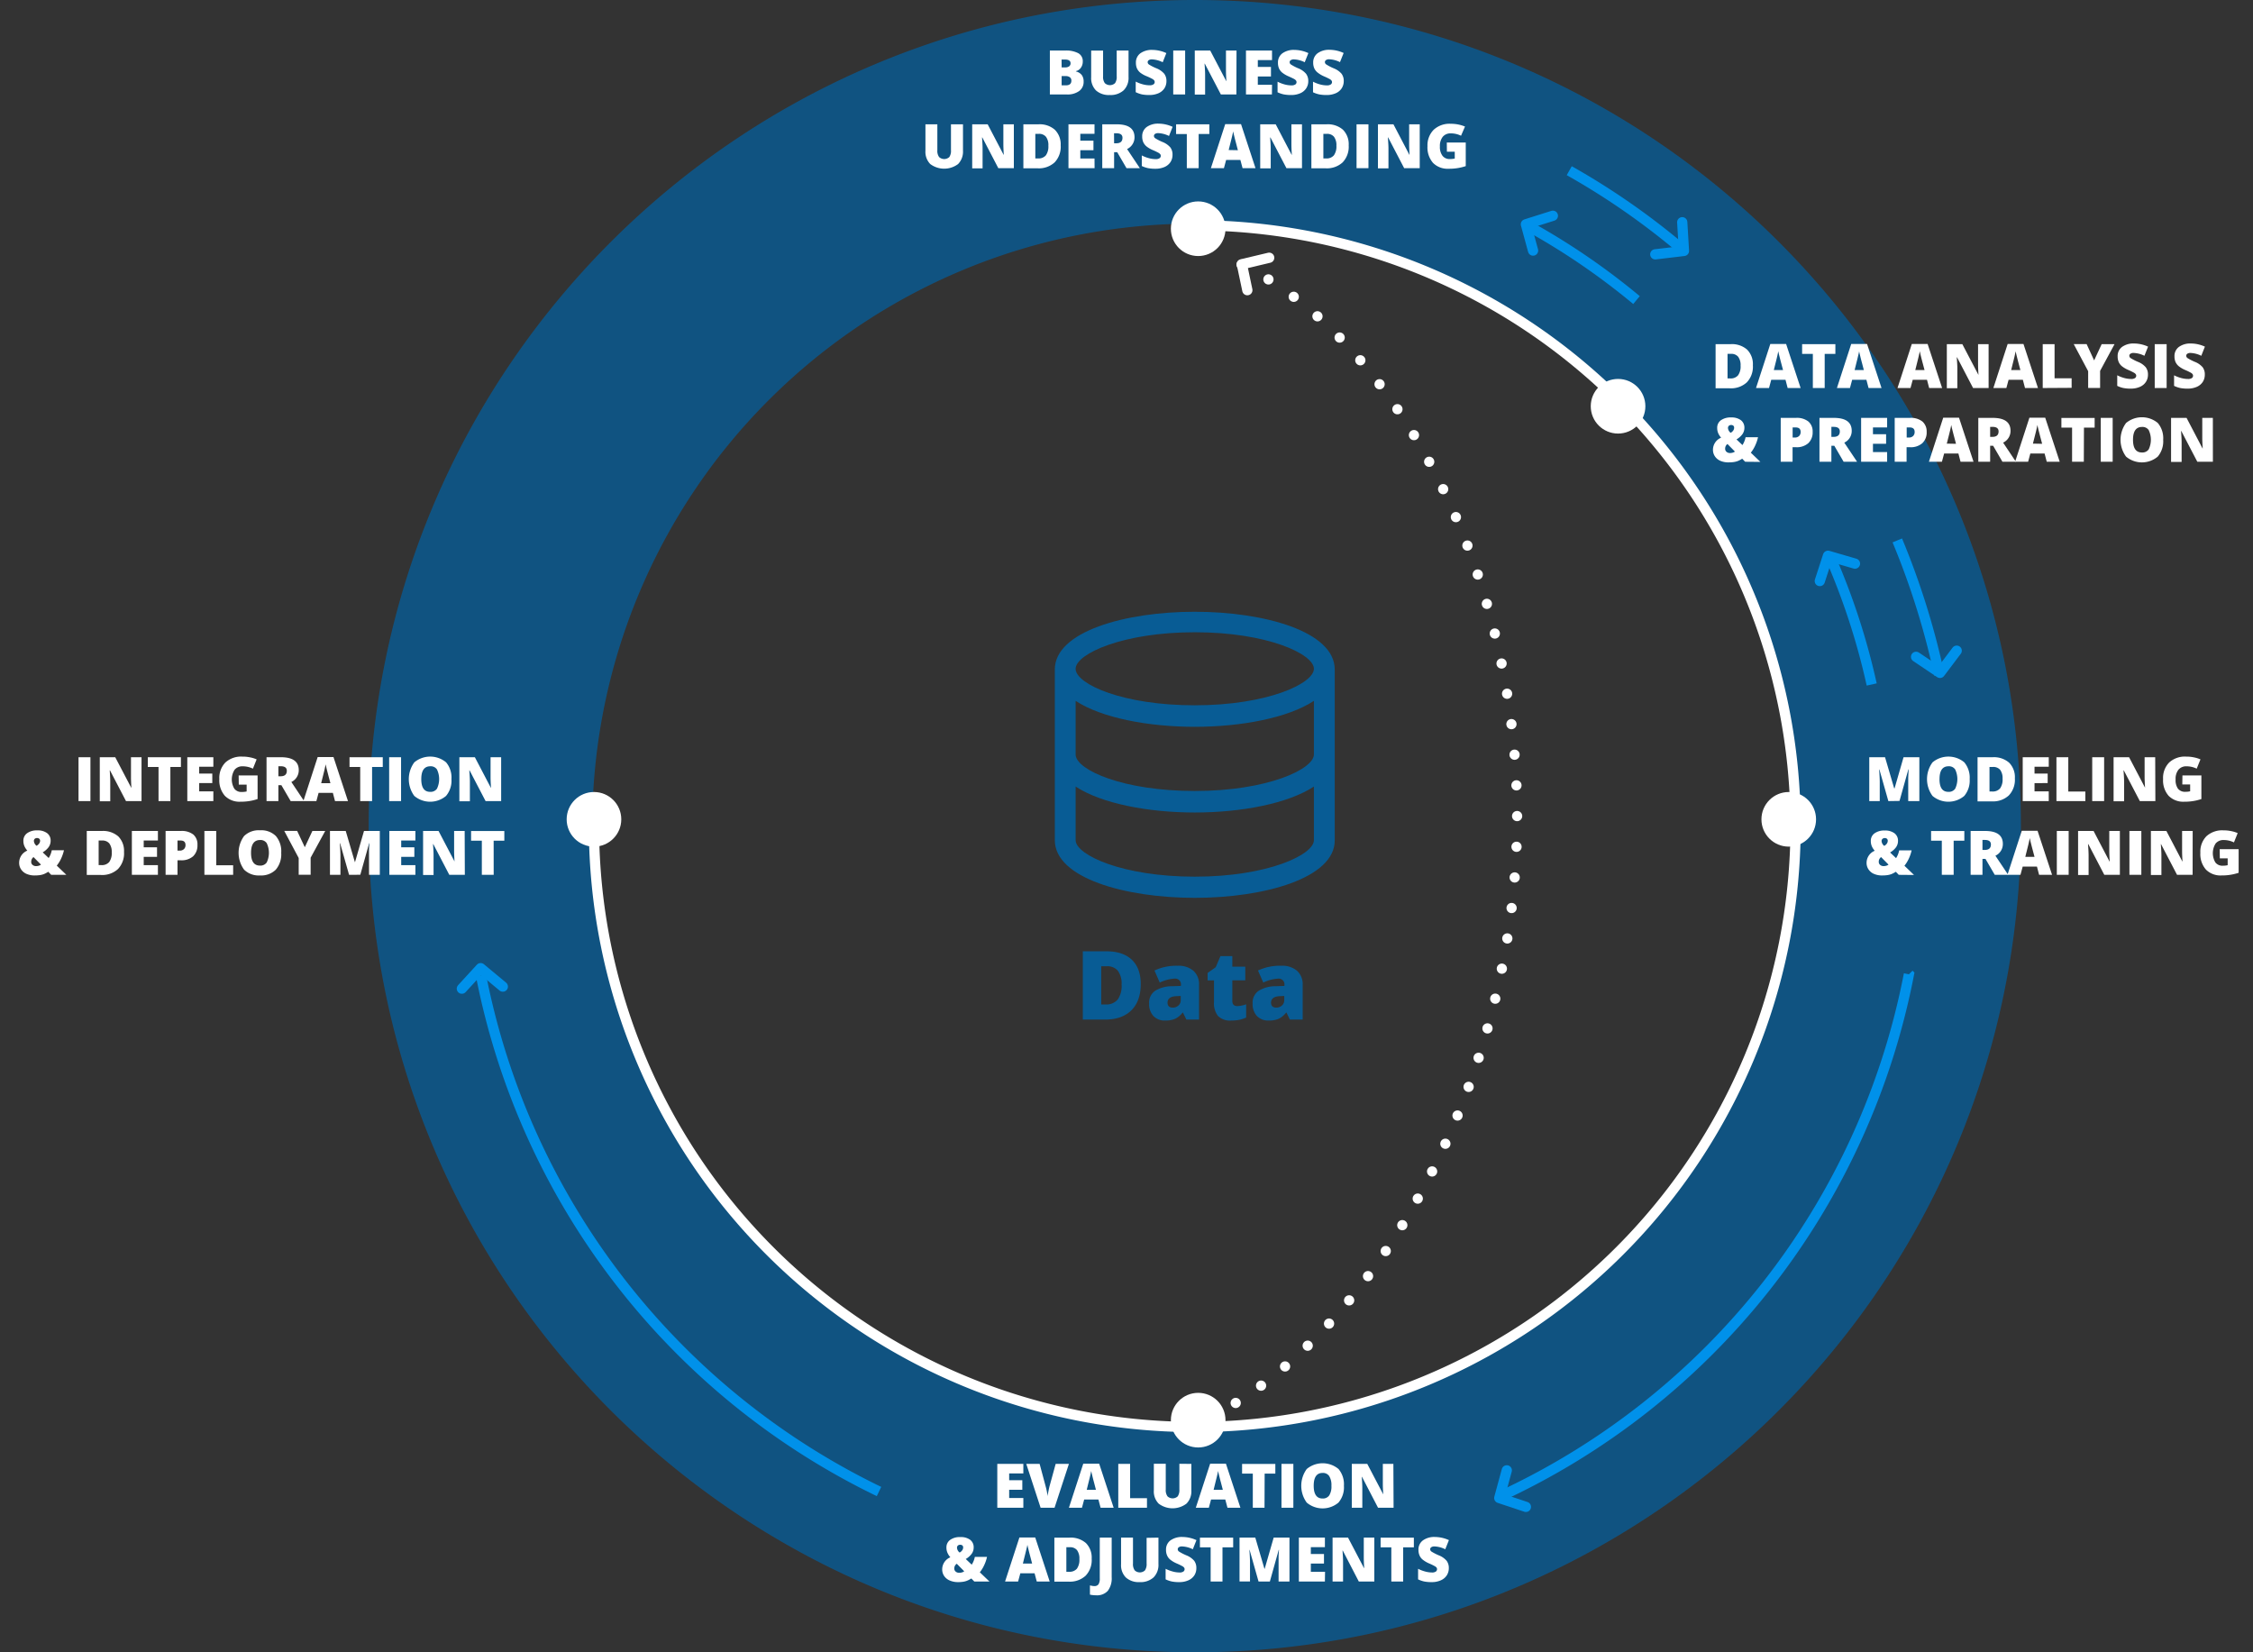 <svg xmlns="http://www.w3.org/2000/svg" id="scheme" viewBox="0 0 660 484">
  <rect x="0" y="0" width="660" height="484" fill="#333333" stroke="none"/>
  <defs>
    <style>
      .cls-9{fill:#085c95}.cls-8{isolation:isolate}.cls-2,.cls-3{fill:none;stroke-width:3px;stroke:#0091ea}.cls-3{stroke-linecap:round;stroke-linejoin:round}.cls-7{fill:#fff}
    </style>
  </defs>
  <path fill="#085c95" style="isolation:isolate" d="M350 0C216.4 0 108 108.4 108 242s108.3 242 242 242 242-108.4 242-242S483.7 0 350 0zm0 418.5A176.5 176.5 0 1 1 526.5 242 176.47 176.47 0 0 1 350 418.5z" opacity=".8"/>
  <g id="arrows">
    <path d="M447.1 65.9a204.32 204.32 0 0 1 32.3 22m56.5 74.7a202.43 202.43 0 0 1 12.4 37.9M459.7 50A213.25 213.25 0 0 1 493 73.2m62.8 85.1a226.62 226.62 0 0 1 12.3 39.3M257.5 436.9a213.45 213.45 0 0 1-116.6-151.2m418.3-.3a213.12 213.12 0 0 1-120.3 153.2" class="cls-2"/>
    <path d="M484.9 74.5l8.4-1-.5-8.4M454.9 63.2l-7.9 2.5 2.1 7.7M561.3 192.4l7 4.7 4.9-6.5M441.4 430.7l-2.2 8.1 7.8 2.6M147.3 289l-6.5-5.4-5.5 6M543.4 165.1l-7.9-2.3-2.4 7.4" class="cls-3"/>
    <path fill="none" stroke="#fff" stroke-dasharray="0 9" stroke-linecap="round" stroke-width="3" d="M363.7 77.5c45 21.7 83.3 92.4 80.6 169.5s-45.9 147.9-92.5 169.5"/>
    <path fill="none" stroke="#fff" stroke-linecap="round" stroke-linejoin="round" stroke-width="3" d="M371.8 75.5l-8 1.9 1.6 7.6"/>
  </g>
  <path fill="none" stroke="#fff" stroke-width="3" d="M350 66a176 176 0 1 1-176 176"/>
  <circle cx="351" cy="67" r="8" class="cls-7"/>
  <circle cx="351" cy="416" r="8" class="cls-7"/>
  <circle cx="474" cy="119" r="8" class="cls-7"/>
  <circle cx="524" cy="240" r="8" class="cls-7"/>
  <circle cx="174" cy="240" r="8" class="cls-7"/>
  <g class="cls-8">
    <path d="M23 234.66v-12.85h3.49v12.85zM41.46 234.66h-4.55l-4.69-9h-.08c.11 1.42.16 2.51.16 3.26v5.79h-3.07v-12.9h4.53l4.68 8.93h.05q-.12-1.94-.12-3.12v-5.81h3.09zM49.91 234.66h-3.47v-10H43.3v-2.84H53v2.84h-3.09zM62.5 234.66h-7.63v-12.85h7.63v2.79h-4.15v2h3.84v2.79h-3.84v2.42h4.15zM69.91 227.14h5.55v6.92a15.15 15.15 0 0 1-5 .78 6 6 0 0 1-4.59-1.73 6.87 6.87 0 0 1-1.62-4.91 6.46 6.46 0 0 1 1.77-4.84 6.83 6.83 0 0 1 5-1.73 10.52 10.52 0 0 1 2.29.23 9 9 0 0 1 1.87.58l-1.09 2.72a6.79 6.79 0 0 0-3-.69 2.92 2.92 0 0 0-2.36 1 5.3 5.3 0 0 0-.07 5.58 2.59 2.59 0 0 0 2.16.94 6.4 6.4 0 0 0 1.43-.15v-2h-2.3zM81.55 230v4.67h-3.47v-12.86h4.21q5.24 0 5.23 3.8a3.78 3.78 0 0 1-2.17 3.45l3.74 5.6h-3.94L82.43 230zm0-2.61h.65c1.21 0 1.82-.54 1.82-1.61 0-.89-.6-1.33-1.79-1.33h-.68z" class="cls-7"/>
    <path d="M98.14 234.66l-.63-2.41h-4.18l-.65 2.41h-3.81l4.19-12.9h4.63l4.25 12.9zm-1.35-5.25l-.56-2.11-.47-1.82c-.18-.75-.3-1.28-.36-1.6-.05.3-.16.79-.31 1.47s-.5 2-1 4.06zM109 234.66h-3.48v-10h-3.13v-2.84h9.74v2.84H109zM114 234.66v-12.85h3.49v12.85zM132.25 228.22a6.94 6.94 0 0 1-1.59 4.93 7.21 7.21 0 0 1-9.29 0 8.3 8.3 0 0 1 0-9.84 7.27 7.27 0 0 1 9.31 0 6.91 6.91 0 0 1 1.57 4.91zm-8.84 0c0 2.48.86 3.73 2.59 3.73a2.25 2.25 0 0 0 2-.91 6.53 6.53 0 0 0 0-5.66 2.18 2.18 0 0 0-1.93-.92q-2.66 0-2.66 3.76zM146.81 234.66h-4.56l-4.69-9h-.08c.11 1.42.17 2.51.17 3.26v5.79h-3.08v-12.9h4.54l4.67 8.93h.06c-.09-1.29-.13-2.33-.13-3.12v-5.81h3.1z" class="cls-7"/>
  </g>
  <g class="cls-8">
    <path d="M15 256.26l-.87-.9a6.75 6.75 0 0 1-1.3.69 5.18 5.18 0 0 1-1.13.29 10.16 10.16 0 0 1-1.44.1 5.93 5.93 0 0 1-2.45-.44 3.67 3.67 0 0 1-1.63-1.33 3.38 3.38 0 0 1-.57-1.94A3.82 3.82 0 0 1 8 249.17a5.34 5.34 0 0 1-.85-1.31 3.88 3.88 0 0 1-.3-1.56 2.65 2.65 0 0 1 1.09-2.23 4.8 4.8 0 0 1 3-.83 4.52 4.52 0 0 1 2.89.83 2.68 2.68 0 0 1 1 2.23 3.2 3.2 0 0 1-.56 1.81 5.6 5.6 0 0 1-1.76 1.56l1.75 1.66a6.46 6.46 0 0 0 .91-2.28h3.57a12.05 12.05 0 0 1-.83 2.43 9.69 9.69 0 0 1-1.28 2.08l2.81 2.7zm-5.86-3.81a1.12 1.12 0 0 0 .4.9 1.47 1.47 0 0 0 1 .35 2.59 2.59 0 0 0 .88-.13 1.82 1.82 0 0 0 .58-.3l-2.18-2.21a1.66 1.66 0 0 0-.67 1.39zm2.6-6.15a.76.76 0 0 0-.25-.62 1.1 1.1 0 0 0-1.28 0 .87.87 0 0 0-.28.71 1.93 1.93 0 0 0 .78 1.36 2.18 2.18 0 0 0 .76-.67 1.4 1.4 0 0 0 .28-.78zM36.33 249.56a6.64 6.64 0 0 1-1.77 5 6.8 6.8 0 0 1-5 1.74h-4.14v-12.89h4.45a6.76 6.76 0 0 1 4.78 1.59 6 6 0 0 1 1.68 4.56zm-3.6.13a4.12 4.12 0 0 0-.7-2.62 2.6 2.6 0 0 0-2.13-.86h-1v7.2h.78a2.82 2.82 0 0 0 2.32-.91 4.47 4.47 0 0 0 .73-2.81zM46.26 256.26h-7.63v-12.85h7.63v2.79H42.1v2H46v2.8h-3.9v2.43h4.16zM57.84 247.5a4.35 4.35 0 0 1-1.27 3.33A5.14 5.14 0 0 1 53 252h-1v4.26h-3.49v-12.85H53a5.46 5.46 0 0 1 3.65 1.06 3.79 3.79 0 0 1 1.19 3.03zM52 249.17h.63a1.75 1.75 0 0 0 1.25-.44 1.58 1.58 0 0 0 .46-1.21c0-.87-.48-1.31-1.44-1.31H52zM59.88 256.26v-12.85h3.47v10.05h4.95v2.8zM82.38 249.82a6.94 6.94 0 0 1-1.59 4.93 6.11 6.11 0 0 1-4.66 1.69 6.09 6.09 0 0 1-4.63-1.7 8.34 8.34 0 0 1 0-9.84 6.11 6.11 0 0 1 4.66-1.69 6.07 6.07 0 0 1 4.65 1.68 6.91 6.91 0 0 1 1.57 4.93zm-8.84 0c0 2.48.87 3.73 2.59 3.73a2.24 2.24 0 0 0 2-.91 6.53 6.53 0 0 0 0-5.66 2.18 2.18 0 0 0-1.93-.92q-2.66 0-2.66 3.76zM89.29 248.17l2.22-4.76h3.76L91 251.24v5h-3.5v-4.91l-4.23-7.94h3.78zM102.26 256.26L99.63 247h-.08c.12 1.57.18 2.8.18 3.67v5.58h-3.07v-12.84h4.62l2.68 9.12h.04l2.63-9.12h4.63v12.85h-3.16v-5.63-1c0-.38 0-1.23.12-2.63h-.08l-2.59 9.24zM121.69 256.26h-7.63v-12.85h7.63v2.79h-4.16v2h3.85v2.8h-3.85v2.43h4.16zM136.17 256.26h-4.55l-4.69-9h-.08c.11 1.42.16 2.51.16 3.26v5.79h-3.07v-12.9h4.53l4.68 8.93q-.12-1.93-.12-3.12v-5.81h3.09zM144.62 256.26h-3.47v-10H138v-2.84h9.74v2.84h-3.13z" class="cls-7"/>
  </g>
  <g class="cls-8">
    <path d="M299.78 441.66h-7.63v-12.85h7.63v2.79h-4.15v2h3.85v2.79h-3.85v2.42h4.15zM309.25 428.81h3.88l-4.21 12.85h-4.08l-4.2-12.85h3.91l1.75 6.52a19.12 19.12 0 0 1 .59 3c0-.41.13-.92.25-1.54s.23-1.1.32-1.45zM322.41 441.66l-.64-2.41h-4.17l-.65 2.41h-3.82l4.2-12.9H322l4.24 12.9zm-1.36-5.25l-.55-2.11c-.13-.47-.29-1.08-.47-1.82s-.31-1.28-.37-1.6c-.05.3-.15.79-.31 1.47s-.5 2-1 4.06zM327.59 441.66v-12.85h3.47v10.05H336v2.8zM349 428.81v7.74a5.14 5.14 0 0 1-1.43 3.9 6.75 6.75 0 0 1-8.15 0 5.07 5.07 0 0 1-1.41-3.86v-7.82h3.49v7.54a3.09 3.09 0 0 0 .51 2 2.19 2.19 0 0 0 3 0 3.29 3.29 0 0 0 .48-2v-7.53zM359.58 441.66l-.64-2.41h-4.17l-.65 2.41h-3.82l4.2-12.9h4.63l4.24 12.9zm-1.36-5.25l-.55-2.11c-.13-.47-.29-1.08-.47-1.82s-.31-1.28-.37-1.6c-.05.3-.15.79-.31 1.47s-.5 2-1 4.06zM370.43 441.66H367v-10h-3.14v-2.84h9.74v2.84h-3.13zM375.4 441.66v-12.85h3.48v12.85zM393.69 435.22a6.88 6.88 0 0 1-1.6 4.93 7.21 7.21 0 0 1-9.29 0 8.34 8.34 0 0 1 0-9.84 7.27 7.27 0 0 1 9.31 0 6.91 6.91 0 0 1 1.58 4.91zm-8.85 0c0 2.48.87 3.73 2.6 3.73a2.22 2.22 0 0 0 1.95-.91 4.9 4.9 0 0 0 .64-2.82 5 5 0 0 0-.65-2.84 2.18 2.18 0 0 0-1.93-.92q-2.61 0-2.61 3.76zM408.24 441.66h-4.55l-4.7-9.05h-.07c.11 1.42.16 2.51.16 3.26v5.79H396v-12.85h4.53l4.68 8.93q-.12-1.94-.12-3.12v-5.81h3.09z" class="cls-7"/>
  </g>
  <g class="cls-8">
    <path d="M285.41 463.26l-.87-.89a7.2 7.2 0 0 1-1.3.68 5.18 5.18 0 0 1-1.13.29 8.87 8.87 0 0 1-1.44.1 6 6 0 0 1-2.46-.48 3.72 3.72 0 0 1-1.63-1.32 3.43 3.43 0 0 1-.57-1.95 3.82 3.82 0 0 1 2.39-3.52 5 5 0 0 1-.84-1.31 3.71 3.71 0 0 1-.31-1.56 2.65 2.65 0 0 1 1.09-2.23 4.82 4.82 0 0 1 3-.82 4.52 4.52 0 0 1 2.89.82 2.69 2.69 0 0 1 1 2.23 3.12 3.12 0 0 1-.56 1.81 5.6 5.6 0 0 1-1.76 1.56l1.75 1.66a6.38 6.38 0 0 0 .91-2.28h3.57a11.27 11.27 0 0 1-.83 2.43 9.69 9.69 0 0 1-1.28 2.08l2.82 2.7zm-5.86-3.81a1.15 1.15 0 0 0 .4.9 1.48 1.48 0 0 0 1.05.35 2.67 2.67 0 0 0 .88-.13 2.07 2.07 0 0 0 .58-.3l-2.18-2.21a1.65 1.65 0 0 0-.73 1.39zm2.6-6.15a.76.76 0 0 0-.25-.62 1.07 1.07 0 0 0-.63-.18 1.05 1.05 0 0 0-.65.21.88.88 0 0 0-.27.71 1.91 1.91 0 0 0 .77 1.36 2.18 2.18 0 0 0 .76-.67 1.4 1.4 0 0 0 .27-.81zM303.71 463.26l-.64-2.41h-4.17l-.65 2.41h-3.82l4.2-12.9h4.63l4.24 12.9zm-1.36-5.26l-.55-2.11c-.13-.47-.29-1.08-.47-1.82s-.31-1.28-.37-1.6c0 .3-.15.79-.31 1.47s-.5 2-1 4.06zM319.8 456.56a6.64 6.64 0 0 1-1.77 5 6.8 6.8 0 0 1-5 1.74h-4.16v-12.89h4.45a6.76 6.76 0 0 1 4.78 1.58 6 6 0 0 1 1.7 4.57zm-3.6.13a4.12 4.12 0 0 0-.7-2.62 2.59 2.59 0 0 0-2.12-.85h-1v7.19h.78a2.81 2.81 0 0 0 2.32-.91 4.47 4.47 0 0 0 .72-2.81zM321.09 467.3a8.71 8.71 0 0 1-1.8-.19v-2.7l.6.12a3 3 0 0 0 .68.07 1.41 1.41 0 0 0 1.23-.52 3.17 3.17 0 0 0 .37-1.78v-11.89h3.49V462a6 6 0 0 1-1.14 4 4.26 4.26 0 0 1-3.43 1.3zM339.36 450.41v7.74a5.18 5.18 0 0 1-1.42 3.9 5.68 5.68 0 0 1-4.12 1.39 5.62 5.62 0 0 1-4-1.35 5.07 5.07 0 0 1-1.41-3.86v-7.82h3.49V458a3.09 3.09 0 0 0 .51 2 2.19 2.19 0 0 0 3 0 3.29 3.29 0 0 0 .48-2v-7.53zM350.46 459.36a3.81 3.81 0 0 1-.6 2.12 4 4 0 0 1-1.75 1.44 6.38 6.38 0 0 1-2.68.52 10.79 10.79 0 0 1-2.15-.18 8.06 8.06 0 0 1-1.82-.63v-3.09a10.63 10.63 0 0 0 2.07.79 7.76 7.76 0 0 0 2 .29 1.9 1.9 0 0 0 1.13-.27.83.83 0 0 0 .36-.69.72.72 0 0 0-.14-.46 1.49 1.49 0 0 0-.47-.4 17.5 17.5 0 0 0-1.71-.83 8 8 0 0 1-1.88-1.11 3.24 3.24 0 0 1-.93-1.23 3.93 3.93 0 0 1-.31-1.64 3.3 3.3 0 0 1 1.29-2.77 5.75 5.75 0 0 1 3.56-1 10 10 0 0 1 4.06.92l-1.06 2.68a7.73 7.73 0 0 0-3.11-.83 1.58 1.58 0 0 0-1 .24.72.72 0 0 0-.31.59.86.86 0 0 0 .39.68 15.25 15.25 0 0 0 2.12 1.09 5.89 5.89 0 0 1 2.31 1.6 3.48 3.48 0 0 1 .63 2.17zM358.12 463.26h-3.47v-10h-3.14v-2.84h9.74v2.84h-3.13zM368.68 463.26l-2.62-9.26H366c.12 1.57.18 2.8.18 3.67v5.58h-3.07v-12.84h4.62l2.68 9.13h.07l2.63-9.13h4.63v12.85h-3.19v-5.63-1c0-.38 0-1.23.12-2.63h-.08l-2.59 9.26zM388.12 463.26h-7.63v-12.85h7.63v2.79H384v2h3.85v2.8H384v2.42h4.16zM402.6 463.26h-4.55l-4.69-9.05h-.08c.11 1.42.16 2.51.16 3.26v5.79h-3.07v-12.85h4.53l4.68 8.93h.05q-.12-1.93-.12-3.12v-5.81h3.09zM411.05 463.26h-3.47v-10h-3.14v-2.84h9.74v2.84h-3.13zM424.42 459.36a3.82 3.82 0 0 1-.61 2.12 3.93 3.93 0 0 1-1.75 1.44 6.34 6.34 0 0 1-2.68.52 10.79 10.79 0 0 1-2.15-.18 7.82 7.82 0 0 1-1.81-.63v-3.09a10.3 10.3 0 0 0 2.06.79 7.76 7.76 0 0 0 2 .29 1.88 1.88 0 0 0 1.13-.27.83.83 0 0 0 .36-.69.72.72 0 0 0-.14-.46 1.49 1.49 0 0 0-.47-.4 17.5 17.5 0 0 0-1.71-.83 8.22 8.22 0 0 1-1.88-1.11 3.24 3.24 0 0 1-.93-1.23 4.1 4.1 0 0 1-.31-1.64 3.28 3.28 0 0 1 1.3-2.77 5.69 5.69 0 0 1 3.55-1 10.07 10.07 0 0 1 4.07.92l-1.07 2.68a7.73 7.73 0 0 0-3.11-.83 1.58 1.58 0 0 0-1 .24.72.72 0 0 0-.31.59.86.86 0 0 0 .39.68 15.25 15.25 0 0 0 2.12 1.09 5.89 5.89 0 0 1 2.31 1.6 3.49 3.49 0 0 1 .64 2.17z" class="cls-7"/>
  </g>
  <g class="cls-8">
    <path d="M553.18 234.66l-2.62-9.25h-.08c.12 1.57.18 2.8.18 3.67v5.58h-3.07v-12.85h4.62l2.68 9.12h.11l2.63-9.12h4.63v12.85H559V229v-1c0-.38.05-1.23.12-2.63h-.08l-2.59 9.24zM577 228.22a6.94 6.94 0 0 1-1.59 4.93 7.21 7.21 0 0 1-9.29 0 8.3 8.3 0 0 1 0-9.84 7.27 7.27 0 0 1 9.31 0 7 7 0 0 1 1.57 4.91zm-8.84 0c0 2.48.86 3.73 2.59 3.73a2.25 2.25 0 0 0 2-.91 6.53 6.53 0 0 0 0-5.66 2.18 2.18 0 0 0-1.93-.92q-2.65 0-2.65 3.76zM590.24 228a6.64 6.64 0 0 1-1.77 5 6.8 6.8 0 0 1-5 1.74h-4.16v-12.93h4.45a6.76 6.76 0 0 1 4.78 1.58 6 6 0 0 1 1.7 4.61zm-3.6.13a4.12 4.12 0 0 0-.7-2.62 2.6 2.6 0 0 0-2.13-.85h-1v7.19h.78a2.81 2.81 0 0 0 2.32-.91 4.47 4.47 0 0 0 .73-2.85zM600.17 234.66h-7.63v-12.85h7.63v2.79H596v2h3.85v2.79H596v2.42h4.16zM602.42 234.66v-12.85h3.47v10.05h5v2.8zM612.9 234.66v-12.85h3.49v12.85zM631.4 234.66h-4.55l-4.7-9h-.08c.11 1.42.17 2.51.17 3.26v5.79h-3.08v-12.9h4.54l4.68 8.93c-.08-1.29-.13-2.33-.13-3.12v-5.81h3.1zM639.33 227.14h5.55v6.92a15.09 15.09 0 0 1-5 .78 6 6 0 0 1-4.6-1.73 6.87 6.87 0 0 1-1.62-4.91 6.42 6.42 0 0 1 1.78-4.84 6.79 6.79 0 0 1 5-1.73 10.52 10.52 0 0 1 2.29.23 9.28 9.28 0 0 1 1.88.58l-1.1 2.72a6.76 6.76 0 0 0-3-.69 2.9 2.9 0 0 0-2.35 1 4.25 4.25 0 0 0-.83 2.83 4.35 4.35 0 0 0 .67 2.7 2.6 2.6 0 0 0 2.17.94 6.31 6.31 0 0 0 1.42-.15v-2h-2.3z" class="cls-7"/>
  </g>
  <g class="cls-8">
    <path d="M556.23 256.26l-.87-.9a6.75 6.75 0 0 1-1.3.69 5.28 5.28 0 0 1-1.14.29 9.91 9.91 0 0 1-1.43.1A5.93 5.93 0 0 1 549 256a3.62 3.62 0 0 1-1.63-1.33 3.38 3.38 0 0 1-.57-1.94 3.82 3.82 0 0 1 2.39-3.52 5.06 5.06 0 0 1-.85-1.31 3.88 3.88 0 0 1-.3-1.56 2.67 2.67 0 0 1 1.08-2.23 4.85 4.85 0 0 1 3-.83 4.52 4.52 0 0 1 2.89.83 2.71 2.71 0 0 1 1 2.23 3.2 3.2 0 0 1-.56 1.81 5.6 5.6 0 0 1-1.76 1.56l1.75 1.66a6.46 6.46 0 0 0 .91-2.28H560a12.05 12.05 0 0 1-.83 2.43 10.1 10.1 0 0 1-1.28 2.08l2.81 2.7zm-5.86-3.81a1.12 1.12 0 0 0 .4.9 1.47 1.47 0 0 0 1 .35 2.59 2.59 0 0 0 .88-.13 1.94 1.94 0 0 0 .58-.3l-2.18-2.21a1.66 1.66 0 0 0-.68 1.39zm2.63-6.15a.73.73 0 0 0-.25-.62 1 1 0 0 0-.62-.19 1 1 0 0 0-.65.22.84.84 0 0 0-.28.71 1.93 1.93 0 0 0 .78 1.36 2.18 2.18 0 0 0 .76-.67 1.39 1.39 0 0 0 .26-.81zM572.31 256.26h-3.47v-10h-3.14v-2.84h9.74v2.84h-3.13zM580.75 251.59v4.67h-3.47v-12.85h4.21q5.24 0 5.23 3.8a3.77 3.77 0 0 1-2.18 3.45l3.75 5.6h-3.94l-2.72-4.67zm0-2.62h.65c1.21 0 1.82-.53 1.82-1.6 0-.89-.6-1.33-1.79-1.33h-.68z" class="cls-7"/>
    <path d="M597.34 256.26l-.63-2.41h-4.18l-.65 2.41h-3.81l4.19-12.9h4.63l4.25 12.9zM596 251l-.56-2.1c-.13-.47-.28-1.08-.47-1.82s-.3-1.28-.36-1.6c-.05.3-.16.79-.31 1.47s-.5 2-1 4.05zM602.53 256.26v-12.85H606v12.85zM621 256.26h-4.56l-4.69-9h-.08c.11 1.42.17 2.51.17 3.26v5.79h-3.08v-12.9h4.54l4.67 8.93h.06c-.09-1.29-.13-2.33-.13-3.12v-5.81h3.1zM623.8 256.26v-12.85h3.49v12.85zM642.31 256.26h-4.56l-4.69-9H633c.11 1.42.17 2.51.17 3.26v5.79h-3.08v-12.9h4.54l4.67 8.93h.05q-.12-1.93-.12-3.12v-5.81h3.1zM650.24 248.74h5.55v6.92a15.15 15.15 0 0 1-5 .78 6 6 0 0 1-4.59-1.73 6.87 6.87 0 0 1-1.62-4.91 6.46 6.46 0 0 1 1.77-4.84 6.83 6.83 0 0 1 5-1.73 10.52 10.52 0 0 1 2.29.23 9 9 0 0 1 1.87.58l-1.09 2.72a6.79 6.79 0 0 0-3-.69 2.92 2.92 0 0 0-2.36 1 5.3 5.3 0 0 0-.07 5.58 2.59 2.59 0 0 0 2.16.94 6.4 6.4 0 0 0 1.43-.15v-2h-2.3z" class="cls-7"/>
  </g>
  <g id="data">
    <path d="M350 263c-20.4 0-41-5.8-41-16.9v-50c0-11.1 20.6-16.9 41-16.9s41 5.8 41 16.9v50.1c0 11-20.6 16.8-41 16.8zm34.9-57.7c-7.6 5-21.3 7.6-34.9 7.6s-27.3-2.6-34.9-7.6v15.9c.4 4.4 13.9 10.5 34.9 10.5 21.3 0 34.9-6.4 34.9-10.7zM350 256.8c21.3 0 34.9-6.4 34.9-10.7v-15.7c-7.6 5-21.3 7.6-34.9 7.6s-27.3-2.6-34.9-7.6v15.8c.2 4.3 13.8 10.6 34.9 10.6zm0-71.6c-21.1 0-34.7 6.3-34.9 10.6v.3c.4 4.4 13.9 10.5 34.9 10.5 21.3 0 34.9-6.4 34.9-10.7s-13.6-10.7-34.9-10.7z" class="cls-9"/>
    <g class="cls-8">
      <path d="M334.17 288.24q0 5-2.76 7.72t-7.75 2.7h-6.46v-20h6.92q4.8 0 7.43 2.46c1.74 1.66 2.62 4.03 2.62 7.12zm-5.61.2a6.33 6.33 0 0 0-1.09-4.08 4 4 0 0 0-3.3-1.32h-1.57v11.19h1.2a4.33 4.33 0 0 0 3.61-1.43 6.84 6.84 0 0 0 1.15-4.36zM347.54 298.66l-1-2.05h-.11a6 6 0 0 1-2.2 1.83 7.23 7.23 0 0 1-2.9.5 4.51 4.51 0 0 1-3.44-1.32 5.1 5.1 0 0 1-1.26-3.69 4.18 4.18 0 0 1 1.72-3.68 9.38 9.38 0 0 1 5-1.36l2.59-.09v-.21a1.68 1.68 0 0 0-1.89-1.92 11.22 11.22 0 0 0-4.31 1.15l-1.54-3.53a14.83 14.83 0 0 1 6.8-1.39 6.63 6.63 0 0 1 4.62 1.48 5.26 5.26 0 0 1 1.63 4.12v10.16zm-4-3.5a2.4 2.4 0 0 0 1.66-.61 2.05 2.05 0 0 0 .69-1.6v-1.21l-1.23.06c-1.76.06-2.64.71-2.64 1.94.03.95.54 1.42 1.55 1.42zM362.47 294.71a8 8 0 0 0 2.58-.53v3.89a10.47 10.47 0 0 1-2.06.67 11.75 11.75 0 0 1-2.29.2 5 5 0 0 1-3.88-1.32 5.93 5.93 0 0 1-1.19-4.06v-6.38h-1.87V285l2.38-1.68 1.38-3.25H361v3.1h3.8v4H361v6c0 1.04.5 1.54 1.47 1.54zM377.86 298.66l-1-2.05h-.1a6.11 6.11 0 0 1-2.21 1.83 7.17 7.17 0 0 1-2.89.5 4.54 4.54 0 0 1-3.45-1.32 5.1 5.1 0 0 1-1.26-3.69 4.18 4.18 0 0 1 1.73-3.68 9.36 9.36 0 0 1 5-1.36l2.58-.09v-.21a1.68 1.68 0 0 0-1.89-1.92 11.18 11.18 0 0 0-4.3 1.15l-1.55-3.53a14.87 14.87 0 0 1 6.84-1.39 6.62 6.62 0 0 1 4.61 1.48 5.27 5.27 0 0 1 1.64 4.12v10.16zm-4-3.5a2.42 2.42 0 0 0 1.66-.61 2.05 2.05 0 0 0 .69-1.6v-1.21l-1.23.06c-1.76.06-2.64.71-2.64 1.94.04.95.54 1.42 1.56 1.42z" class="cls-9"/>
    </g>
  </g>
  <g class="cls-8">
    <path d="M307.55 14.81H312a7.61 7.61 0 0 1 3.89.78 2.63 2.63 0 0 1 1.3 2.41 3.11 3.11 0 0 1-.55 1.84 2.51 2.51 0 0 1-1.46 1v.09a3 3 0 0 1 1.73 1.07 3.16 3.16 0 0 1 .53 1.92 3.26 3.26 0 0 1-1.31 2.75 5.77 5.77 0 0 1-3.58 1h-5zm3.45 4.93h1.05a1.85 1.85 0 0 0 1.15-.31 1.07 1.07 0 0 0 .41-.91c0-.72-.55-1.08-1.63-1.08h-1zm0 2.54V25h1.22c1.09 0 1.63-.46 1.63-1.37a1.19 1.19 0 0 0-.44-1 2 2 0 0 0-1.26-.34zM330.6 14.81v7.73a5.15 5.15 0 0 1-1.43 3.91 5.67 5.67 0 0 1-4.11 1.38 5.6 5.6 0 0 1-4-1.34 5.11 5.11 0 0 1-1.41-3.87v-7.81h3.49v7.54a3.09 3.09 0 0 0 .51 2 2.2 2.2 0 0 0 3 0 3.24 3.24 0 0 0 .48-2v-7.54zM341.7 23.76a3.83 3.83 0 0 1-.6 2.12 4 4 0 0 1-1.75 1.44 6.57 6.57 0 0 1-2.68.51 10.9 10.9 0 0 1-2.16-.18 8.45 8.45 0 0 1-1.81-.65v-3.1a10.19 10.19 0 0 0 2.07.8 7.66 7.66 0 0 0 2 .28 1.9 1.9 0 0 0 1.13-.27.8.8 0 0 0 .36-.68.84.84 0 0 0-.14-.47 2 2 0 0 0-.47-.4 18.49 18.49 0 0 0-1.71-.82 7.79 7.79 0 0 1-1.94-1.08 3.55 3.55 0 0 1-.94-1.23 4.1 4.1 0 0 1-.3-1.64 3.29 3.29 0 0 1 1.29-2.77 5.72 5.72 0 0 1 3.55-1 9.89 9.89 0 0 1 4.07.93l-1.06 2.68a7.73 7.73 0 0 0-3.11-.83 1.64 1.64 0 0 0-1 .24.72.72 0 0 0-.3.59.83.83 0 0 0 .39.67 13.63 13.63 0 0 0 2.16 1.1 5.9 5.9 0 0 1 2.31 1.61 3.48 3.48 0 0 1 .64 2.15zM343.69 27.66V14.81h3.49v12.85zM362.19 27.66h-4.55l-4.7-9h-.08c.12 1.42.17 2.51.17 3.26v5.79H350v-12.9h4.53l4.68 8.93h.05q-.12-1.95-.12-3.12v-5.81h3.09zM372.6 27.66H365V14.81h7.63v2.79h-4.16v2h3.85v2.8h-3.85v2.43h4.16zM383.25 23.76a3.76 3.76 0 0 1-.61 2.12 3.93 3.93 0 0 1-1.75 1.44 6.51 6.51 0 0 1-2.68.51 10.86 10.86 0 0 1-2.15-.18 8.45 8.45 0 0 1-1.81-.62v-3.1a10.34 10.34 0 0 0 2.06.8 7.72 7.72 0 0 0 2 .28 1.91 1.91 0 0 0 1.14-.27.8.8 0 0 0 .36-.68.78.78 0 0 0-.15-.47 1.73 1.73 0 0 0-.46-.4c-.22-.13-.79-.41-1.71-.82a8.1 8.1 0 0 1-1.89-1.11 3.4 3.4 0 0 1-.93-1.23 4.1 4.1 0 0 1-.3-1.64 3.29 3.29 0 0 1 1.29-2.77 5.7 5.7 0 0 1 3.55-1 9.89 9.89 0 0 1 4.07.93l-1.07 2.68a7.69 7.69 0 0 0-3.11-.83 1.58 1.58 0 0 0-1 .24.7.7 0 0 0-.31.59.83.83 0 0 0 .39.67 14.16 14.16 0 0 0 2.11 1.1 5.9 5.9 0 0 1 2.31 1.61 3.49 3.49 0 0 1 .65 2.15zM393.64 23.76a3.84 3.84 0 0 1-.61 2.12 3.93 3.93 0 0 1-1.75 1.44 6.51 6.51 0 0 1-2.68.51 10.86 10.86 0 0 1-2.15-.18 8.27 8.27 0 0 1-1.81-.62v-3.1a10.34 10.34 0 0 0 2.06.8 7.72 7.72 0 0 0 2 .28 1.88 1.88 0 0 0 1.13-.27.81.81 0 0 0 .37-.68.78.78 0 0 0-.15-.47 1.8 1.8 0 0 0-.47-.4 18.49 18.49 0 0 0-1.71-.82 8.22 8.22 0 0 1-1.87-1.11 3.4 3.4 0 0 1-1-1.26 4.1 4.1 0 0 1-.31-1.64 3.3 3.3 0 0 1 1.3-2.77 5.7 5.7 0 0 1 3.55-1 9.93 9.93 0 0 1 4.07.93l-1.07 2.68a7.73 7.73 0 0 0-3.11-.83 1.58 1.58 0 0 0-1 .24.7.7 0 0 0-.31.59.83.83 0 0 0 .39.67 14.16 14.16 0 0 0 2.17 1.13 5.9 5.9 0 0 1 2.32 1.6 3.49 3.49 0 0 1 .64 2.16z" class="cls-7"/>
  </g>
  <g class="cls-8">
    <path d="M282.1 36.41v7.73a5.19 5.19 0 0 1-1.43 3.91 6.8 6.8 0 0 1-8.16 0 5.11 5.11 0 0 1-1.41-3.87v-7.77h3.49V44a3.09 3.09 0 0 0 .51 2 2.21 2.21 0 0 0 3 0 3.24 3.24 0 0 0 .48-2v-7.59zM297 49.26h-4.55l-4.69-9h-.08c.11 1.42.16 2.51.16 3.26v5.79h-3.04v-12.9h4.53l4.67 8.93h.05q-.12-2-.12-3.12v-5.81H297zM310.72 42.56a6.64 6.64 0 0 1-1.77 5 6.82 6.82 0 0 1-5 1.74h-4.16V36.41h4.45A6.71 6.71 0 0 1 309 38a6 6 0 0 1 1.72 4.56zm-3.61.12a4 4 0 0 0-.7-2.61 2.57 2.57 0 0 0-2.12-.86h-1v7.2h.77a2.8 2.8 0 0 0 2.33-.92 4.45 4.45 0 0 0 .72-2.81zM320.65 49.26H313V36.41h7.63v2.79h-4.16v2h3.85V44h-3.85v2.43h4.16zM326.37 44.58v4.68h-3.47V36.41h4.21c3.49 0 5.24 1.26 5.24 3.8a3.8 3.8 0 0 1-2.18 3.45l3.74 5.6H330l-2.72-4.68zm0-2.61h.63c1.21 0 1.82-.53 1.82-1.61 0-.88-.59-1.32-1.78-1.32h-.69zM343.48 45.36a3.83 3.83 0 0 1-.6 2.12 4 4 0 0 1-1.75 1.44 6.54 6.54 0 0 1-2.68.51 10.9 10.9 0 0 1-2.16-.18 8.45 8.45 0 0 1-1.81-.62v-3.1a10.19 10.19 0 0 0 2.07.8 7.66 7.66 0 0 0 2 .28 1.9 1.9 0 0 0 1.13-.27.8.8 0 0 0 .36-.68.84.84 0 0 0-.14-.47 2 2 0 0 0-.47-.4 18.49 18.49 0 0 0-1.71-.82 8.1 8.1 0 0 1-1.89-1.11 3.65 3.65 0 0 1-.93-1.23 4.1 4.1 0 0 1-.3-1.64 3.29 3.29 0 0 1 1.29-2.77 5.72 5.72 0 0 1 3.55-1 9.89 9.89 0 0 1 4.07.93l-1.06 2.68a7.73 7.73 0 0 0-3.11-.83 1.64 1.64 0 0 0-1 .24.72.72 0 0 0-.3.59.83.83 0 0 0 .39.67 14.16 14.16 0 0 0 2.12 1.09 5.9 5.9 0 0 1 2.31 1.61 3.48 3.48 0 0 1 .62 2.16zM351.14 49.26h-3.47v-10h-3.14v-2.85h9.74v2.84h-3.13zM364 49.26l-.64-2.41h-4.17l-.65 2.41h-3.82l4.2-12.9h4.63l4.24 12.9zM362.63 44l-.55-2.11c-.13-.47-.29-1.07-.47-1.82s-.31-1.27-.36-1.6c-.06.3-.16.8-.32 1.48s-.5 2-1 4zM381.41 49.26h-4.56l-4.69-9h-.08c.11 1.42.17 2.51.17 3.26v5.79h-3.08v-12.9h4.54l4.67 8.93h.06c-.09-1.3-.13-2.34-.13-3.12v-5.81h3.1zM395.09 42.56a6.64 6.64 0 0 1-1.77 5 6.8 6.8 0 0 1-5 1.74h-4.16V36.41h4.45a6.74 6.74 0 0 1 4.8 1.59 6 6 0 0 1 1.68 4.56zm-3.6.12a4.09 4.09 0 0 0-.7-2.61 2.58 2.58 0 0 0-2.12-.86h-1v7.2h.77a2.78 2.78 0 0 0 2.32-.92 4.45 4.45 0 0 0 .73-2.81zM397.39 49.26V36.41h3.49v12.85zM415.9 49.26h-4.56l-4.69-9h-.08c.11 1.42.17 2.51.17 3.26v5.79h-3.08v-12.9h4.54l4.67 8.93h.05q-.12-2-.12-3.12v-5.81h3.1zM423.83 41.74h5.55v6.92a15.15 15.15 0 0 1-5 .77 6 6 0 0 1-4.59-1.72 6.89 6.89 0 0 1-1.62-4.91A6.44 6.44 0 0 1 420 38a6.83 6.83 0 0 1 5-1.74 11.18 11.18 0 0 1 2.29.23 10.36 10.36 0 0 1 1.87.58L428 39.76a6.79 6.79 0 0 0-3-.69 2.92 2.92 0 0 0-2.36 1 4.3 4.3 0 0 0-.83 2.83 4.26 4.26 0 0 0 .76 2.74 2.6 2.6 0 0 0 2.16.95 6.4 6.4 0 0 0 1.43-.15v-2h-2.3z" class="cls-7"/>
  </g>
  <g class="cls-8">
    <path d="M513.49 107a6.64 6.64 0 0 1-1.77 5 6.8 6.8 0 0 1-5 1.74h-4.15v-12.93H507a6.72 6.72 0 0 1 4.78 1.58 6 6 0 0 1 1.71 4.61zm-3.6.13a4.06 4.06 0 0 0-.7-2.62 2.58 2.58 0 0 0-2.12-.86h-1v7.2h.77a2.77 2.77 0 0 0 2.32-.92 4.42 4.42 0 0 0 .73-2.84zM523.68 113.66l-.63-2.41h-4.18l-.65 2.41h-3.81l4.19-12.9h4.63l4.25 12.9zm-1.35-5.26l-.56-2.1c-.13-.47-.28-1.08-.47-1.82s-.3-1.28-.36-1.6c-.06.29-.16.79-.31 1.47s-.5 2-1 4.05zM534.53 113.66h-3.47v-10h-3.14v-2.84h9.74v2.84h-3.13zM547.38 113.66l-.63-2.41h-4.17l-.65 2.41h-3.82l4.19-12.9h4.64l4.24 12.9zM546 108.4l-.55-2.1c-.13-.47-.29-1.08-.47-1.82s-.31-1.28-.37-1.6c0 .29-.16.79-.31 1.47s-.5 2-1 4.05zM565.13 113.66l-.63-2.41h-4.18l-.65 2.41h-3.81l4.19-12.9h4.63l4.25 12.9zm-1.35-5.26l-.56-2.1c-.13-.47-.28-1.08-.47-1.82s-.3-1.28-.36-1.6c-.06.29-.16.79-.32 1.47s-.49 2-1 4.05zM582.55 113.66H578l-4.7-9h-.08c.11 1.42.17 2.51.17 3.26v5.79h-3.08v-12.9h4.54l4.68 8.93h.05q-.12-1.93-.12-3.12v-5.81h3.09zM593.21 113.66l-.63-2.41h-4.18l-.65 2.41h-3.81l4.19-12.9h4.63l4.25 12.9zm-1.35-5.26l-.56-2.1c-.13-.47-.28-1.08-.47-1.82s-.3-1.28-.36-1.6c-.05.29-.16.79-.31 1.47s-.5 2-1 4.05zM598.4 113.66v-12.85h3.47v10h5v2.8zM613.46 105.57l2.21-4.76h3.77l-4.23 7.83v5h-3.5v-4.91l-4.23-7.94h3.78zM629.23 109.76a3.76 3.76 0 0 1-.61 2.12 3.93 3.93 0 0 1-1.75 1.44 6.5 6.5 0 0 1-2.68.52 10.86 10.86 0 0 1-2.15-.18 7.82 7.82 0 0 1-1.81-.63v-3.1a10.34 10.34 0 0 0 2.06.8 7.72 7.72 0 0 0 2 .28 1.92 1.92 0 0 0 1.14-.26.83.83 0 0 0 .36-.69.73.73 0 0 0-.15-.46 1.49 1.49 0 0 0-.47-.4 18.12 18.12 0 0 0-1.7-.83 8.1 8.1 0 0 1-1.89-1.11 3.4 3.4 0 0 1-.93-1.23 4.1 4.1 0 0 1-.3-1.64 3.29 3.29 0 0 1 1.29-2.77 5.69 5.69 0 0 1 3.55-1 9.91 9.91 0 0 1 4.07.92l-1.07 2.68a7.69 7.69 0 0 0-3.11-.83 1.58 1.58 0 0 0-1 .24.72.72 0 0 0-.31.59.86.86 0 0 0 .39.68 15.25 15.25 0 0 0 2.12 1.09 5.79 5.79 0 0 1 2.31 1.6 3.49 3.49 0 0 1 .64 2.17zM631.21 113.66v-12.85h3.49v12.85zM645.88 109.76a3.83 3.83 0 0 1-.6 2.12 4 4 0 0 1-1.75 1.44 6.54 6.54 0 0 1-2.68.52 10.9 10.9 0 0 1-2.16-.18 8 8 0 0 1-1.81-.63v-3.1a10.19 10.19 0 0 0 2.07.8 7.66 7.66 0 0 0 2 .28 1.91 1.91 0 0 0 1.13-.26.83.83 0 0 0 .36-.69.78.78 0 0 0-.14-.46 1.61 1.61 0 0 0-.47-.4 17.5 17.5 0 0 0-1.71-.83 7.79 7.79 0 0 1-1.88-1.11 3.55 3.55 0 0 1-.94-1.23 4.1 4.1 0 0 1-.3-1.64 3.29 3.29 0 0 1 1.29-2.77 5.71 5.71 0 0 1 3.55-1 9.88 9.88 0 0 1 4.07.92l-1.06 2.68a7.73 7.73 0 0 0-3.11-.83 1.64 1.64 0 0 0-1 .24.73.73 0 0 0-.3.59.86.86 0 0 0 .39.68 15.25 15.25 0 0 0 2.12 1.09 5.79 5.79 0 0 1 2.31 1.6 3.48 3.48 0 0 1 .62 2.17z" class="cls-7"/>
  </g>
  <g class="cls-8">
    <path d="M511.23 135.26l-.87-.9a6.75 6.75 0 0 1-1.3.69 5.93 5.93 0 0 1-1.14.29 9.91 9.91 0 0 1-1.43.1A5.93 5.93 0 0 1 504 135a3.68 3.68 0 0 1-1.63-1.33 3.38 3.38 0 0 1-.57-1.94 3.82 3.82 0 0 1 2.39-3.52 5.06 5.06 0 0 1-.85-1.31 3.88 3.88 0 0 1-.3-1.56 2.65 2.65 0 0 1 1.08-2.23 4.85 4.85 0 0 1 3-.83 4.58 4.58 0 0 1 2.89.82 2.74 2.74 0 0 1 1 2.24 3.22 3.22 0 0 1-.56 1.81 5.6 5.6 0 0 1-1.76 1.56l1.75 1.66a6.43 6.43 0 0 0 .91-2.29H515a11.64 11.64 0 0 1-.83 2.43 9.92 9.92 0 0 1-1.28 2.09l2.81 2.7zm-5.86-3.81a1.14 1.14 0 0 0 .4.9 1.47 1.47 0 0 0 1 .35 2.59 2.59 0 0 0 .88-.13 1.94 1.94 0 0 0 .58-.3l-2.18-2.21a1.65 1.65 0 0 0-.68 1.39zm2.63-6.15a.72.72 0 0 0-.25-.62 1 1 0 0 0-.62-.19 1 1 0 0 0-.65.22.84.84 0 0 0-.28.71 1.93 1.93 0 0 0 .78 1.36 2.18 2.18 0 0 0 .76-.67 1.39 1.39 0 0 0 .26-.81zM531 126.5a4.32 4.32 0 0 1-1.27 3.32 5.1 5.1 0 0 1-3.61 1.18h-1v4.26h-3.47v-12.85h4.45a5.41 5.41 0 0 1 3.65 1.06 3.79 3.79 0 0 1 1.25 3.03zm-5.86 1.67h.64a1.74 1.74 0 0 0 1.24-.44 1.61 1.61 0 0 0 .46-1.22c0-.86-.48-1.3-1.44-1.3h-.9zM536.49 130.58v4.68H533v-12.85h4.21c3.5 0 5.24 1.27 5.24 3.8a3.77 3.77 0 0 1-2.18 3.45l3.75 5.6h-3.94l-2.73-4.68zm0-2.61h.65c1.21 0 1.82-.53 1.82-1.6 0-.89-.6-1.33-1.79-1.33h-.68zM552.82 135.26h-7.62v-12.85h7.62v2.79h-4.15v2h3.85v2.8h-3.85v2.43h4.15zM564.4 126.5a4.28 4.28 0 0 1-1.27 3.32 5.1 5.1 0 0 1-3.61 1.18h-1v4.26h-3.48v-12.85h4.45a5.46 5.46 0 0 1 3.66 1.06 3.82 3.82 0 0 1 1.25 3.03zm-5.85 1.67h.63a1.74 1.74 0 0 0 1.24-.44 1.61 1.61 0 0 0 .46-1.22c0-.86-.48-1.3-1.44-1.3h-.89zM574.33 135.26l-.63-2.41h-4.18l-.65 2.41h-3.81l4.19-12.9h4.63l4.25 12.9zM573 130l-.56-2.11c-.13-.46-.28-1.07-.47-1.81s-.3-1.28-.36-1.6c-.05.29-.16.79-.31 1.47s-.5 2-1 4zM583 130.58v4.68h-3.47v-12.85h4.21q5.24 0 5.23 3.8a3.78 3.78 0 0 1-2.17 3.45l3.74 5.6h-3.94l-2.72-4.68zm0-2.61h.65c1.21 0 1.82-.53 1.82-1.6 0-.89-.6-1.33-1.79-1.33H583z" class="cls-7"/>
    <path d="M599.58 135.26l-.63-2.41h-4.18l-.65 2.41h-3.81l4.19-12.9h4.63l4.25 12.9zm-1.35-5.26l-.56-2.11-.47-1.81c-.18-.75-.3-1.28-.36-1.6-.05.29-.16.79-.31 1.47s-.5 2-1 4zM610.44 135.26H607v-10h-3.13v-2.84h9.74v2.84h-3.13zM615.4 135.26v-12.85h3.49v12.85zM633.69 128.82a6.94 6.94 0 0 1-1.59 4.93 7.21 7.21 0 0 1-9.29 0 8.3 8.3 0 0 1 0-9.84 7.27 7.27 0 0 1 9.31 0 6.91 6.91 0 0 1 1.57 4.91zm-8.84 0q0 3.72 2.59 3.72a2.25 2.25 0 0 0 2-.9 6.55 6.55 0 0 0 0-5.67 2.2 2.2 0 0 0-1.93-.91q-2.66 0-2.66 3.76zM648.25 135.26h-4.56l-4.69-9h-.08c.11 1.42.17 2.51.17 3.26v5.79H636v-12.9h4.54l4.67 8.93h.06c-.09-1.29-.13-2.34-.13-3.12v-5.81h3.1z" class="cls-7"/>
  </g>
</svg>
